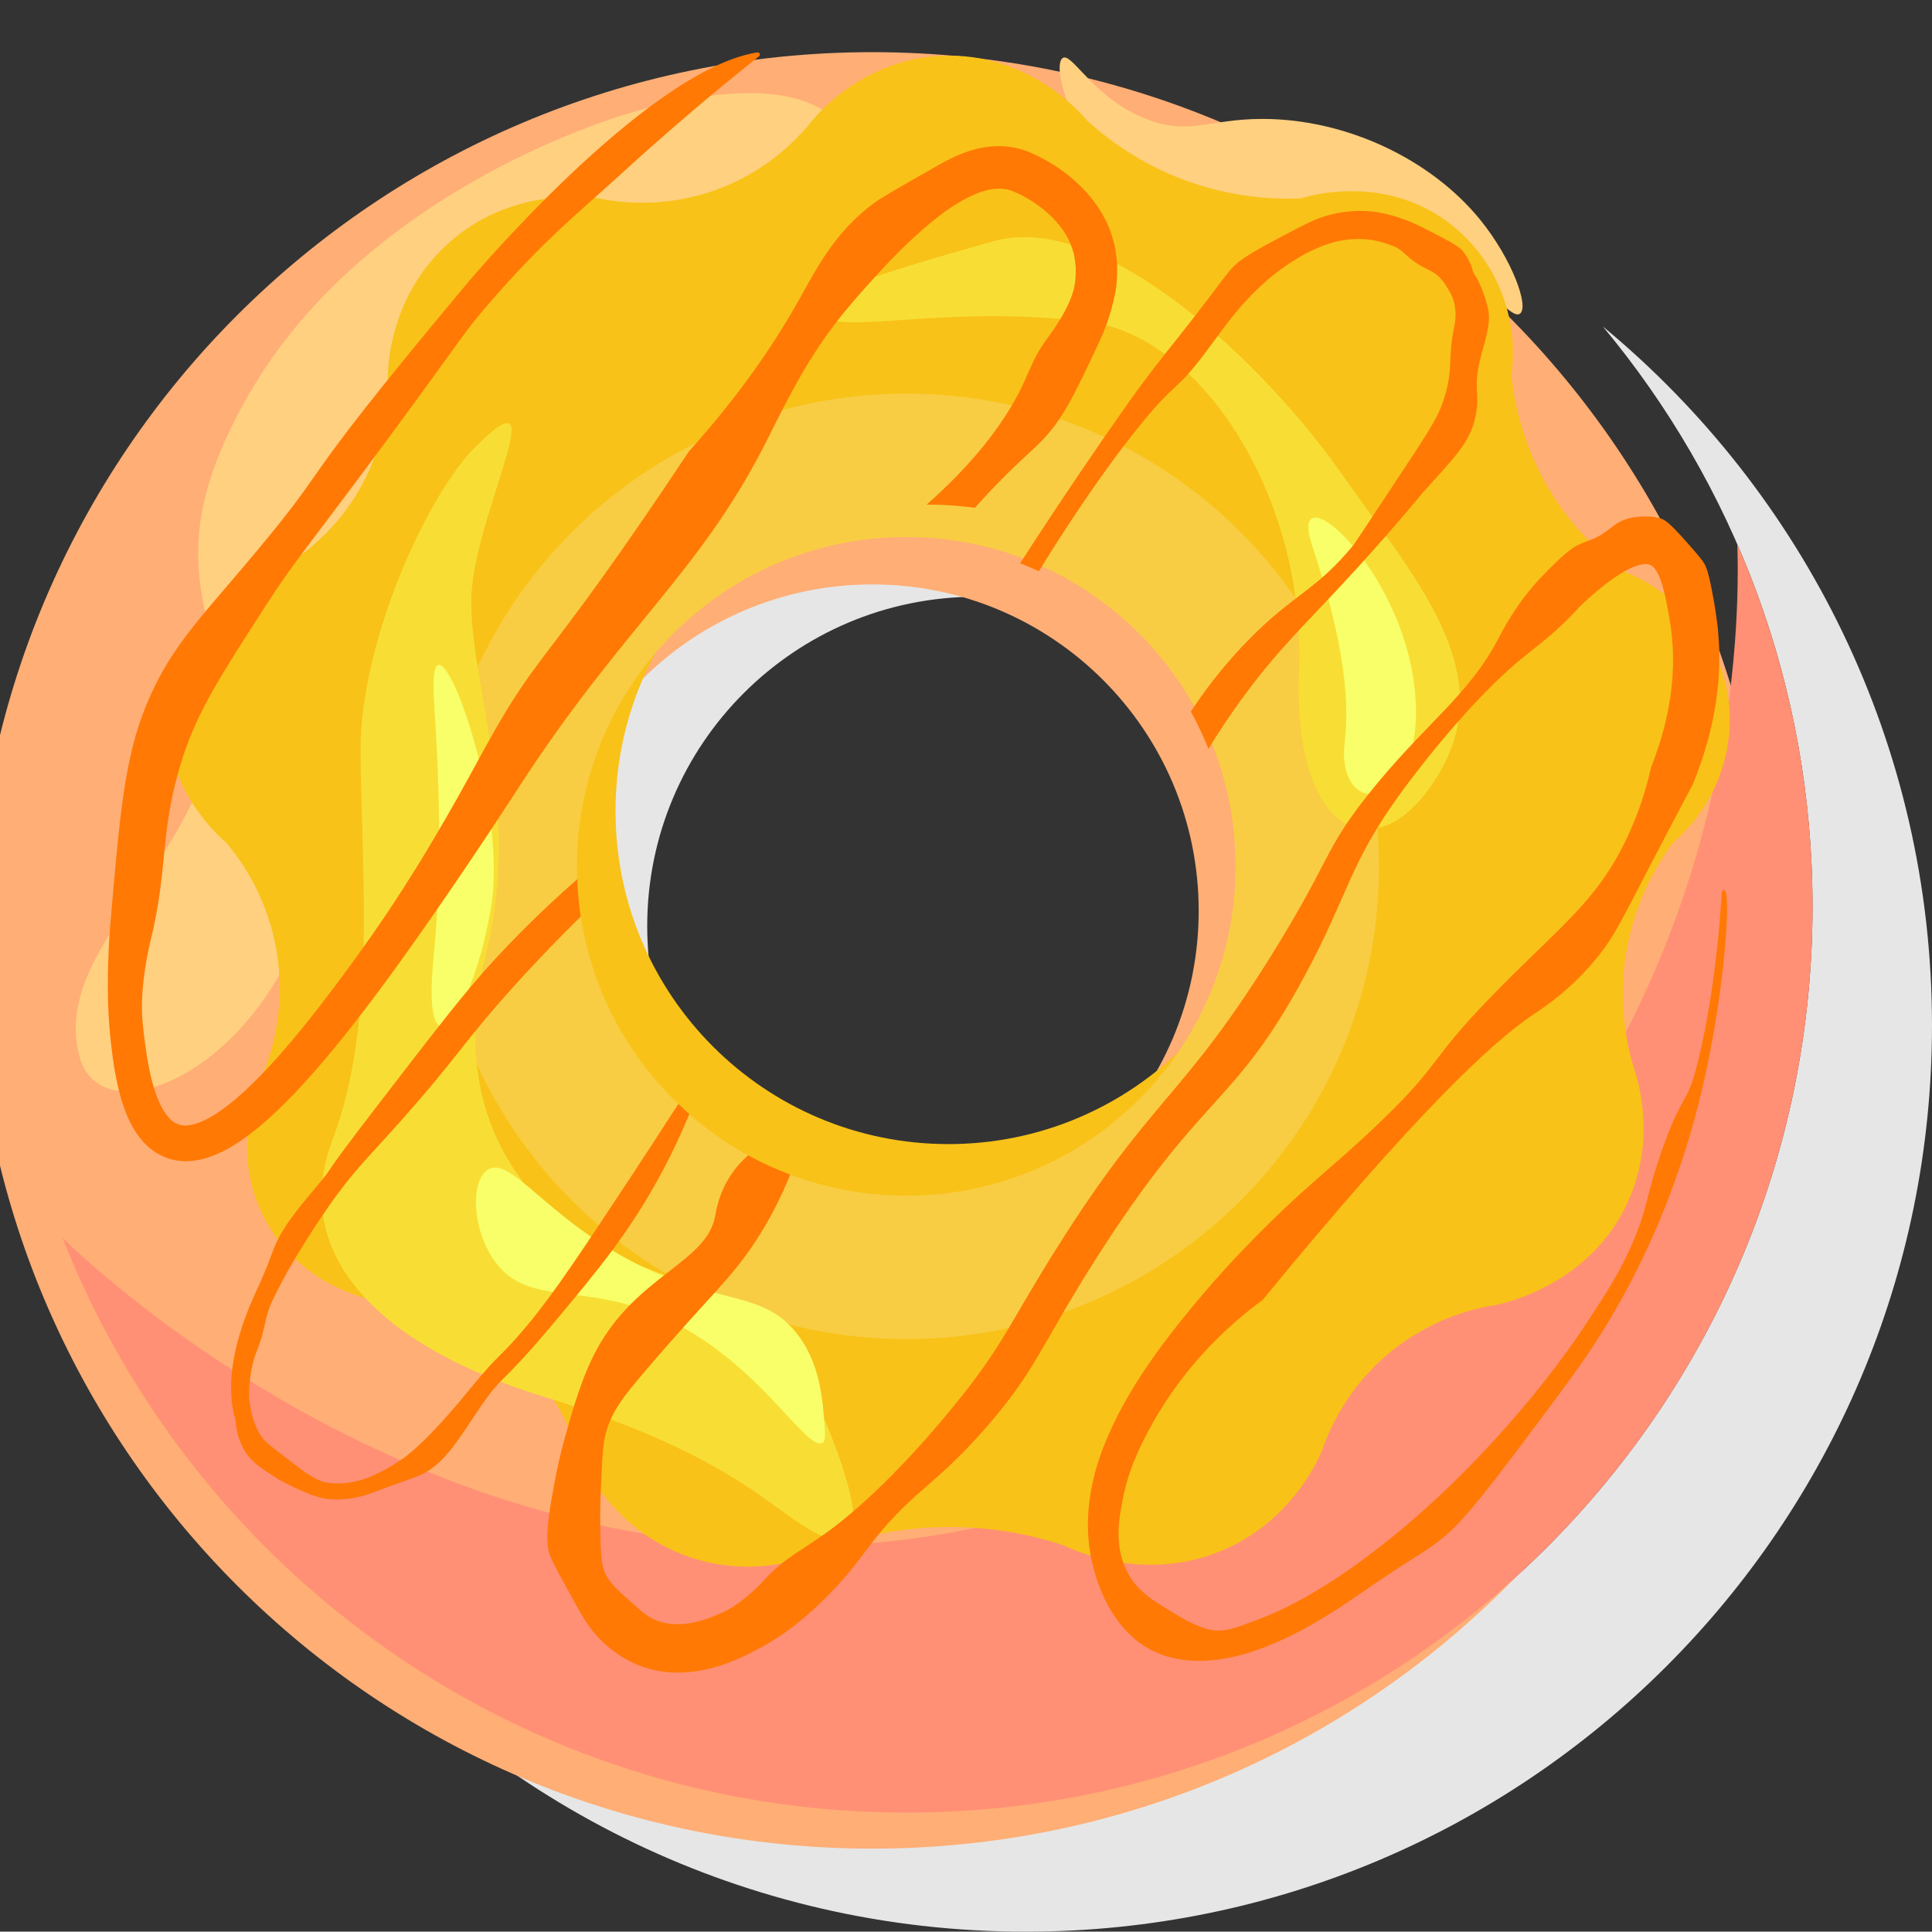 <?xml version="1.0" encoding="UTF-8" standalone="no"?>
<!-- Created with Inkscape (http://www.inkscape.org/) -->

<svg
   xmlns:dc="http://purl.org/dc/elements/1.1/"
   xmlns:cc="http://creativecommons.org/ns#"
   xmlns:rdf="http://www.w3.org/1999/02/22-rdf-syntax-ns#"
   xmlns:svg="http://www.w3.org/2000/svg"
   xmlns="http://www.w3.org/2000/svg"
   xmlns:sodipodi="http://sodipodi.sourceforge.net/DTD/sodipodi-0.dtd"
   xmlns:inkscape="http://www.inkscape.org/namespaces/inkscape"
   width="200.005mm"
   height="199.969mm"
   viewBox="0 0 200.005 199.969"
   version="1.1"
   id="svg1139"
   inkscape:version="0.92.5 (2060ec1f9f, 2020-04-08)"
   sodipodi:docname="orangeDonut.svg">
  <rect x="0" y="0" width="200.005" height="199.969" fill="#333333" stroke="none"/>
  <defs
     id="defs1133" />
  <sodipodi:namedview
     id="base"
     pagecolor="#ffffff"
     bordercolor="#666666"
     borderopacity="1.0"
     inkscape:pageopacity="0.0"
     inkscape:pageshadow="2"
     inkscape:zoom="0.35"
     inkscape:cx="193.6752"
     inkscape:cy="322.66037"
     inkscape:document-units="mm"
     inkscape:current-layer="layer1"
     showgrid="false"
     fit-margin-top="0"
     fit-margin-left="0"
     fit-margin-right="0"
     fit-margin-bottom="0"
     inkscape:window-width="1312"
     inkscape:window-height="704"
     inkscape:window-x="0"
     inkscape:window-y="27"
     inkscape:window-maximized="1" />
  <g
     inkscape:label="Layer 1"
     inkscape:groupmode="layer"
     id="layer1"
     transform="translate(-39.093,-87.402)">
    <path
       d="m 140.186,149.178 c 6.703,0 12.954,1.944 18.228,5.281 -6.248,-7.027 -15.36,-11.462 -25.502,-11.462 -18.828,0 -34.089,15.265 -34.089,34.092 0,12.125 6.339,22.779 15.875,28.825 -5.348,-6.022 -8.604,-13.959 -8.604,-22.645 0,-18.828 15.265,-34.092 34.092,-34.092"
       style="fill:#e6e6e6;fill-opacity:1;fill-rule:nonzero;stroke:none;stroke-width:0.035"
       id="path62"
       inkscape:connector-curvature="0"
       inkscape:transform-center-x="11.232994"
       inkscape:transform-center-y="-9.1508664" />
    <path
       d="m 205.019,121.196 c 13.554,16.267 21.71,37.197 21.71,60.029 0,51.816 -42.005,93.821 -93.821,93.821 -22.698,0 -43.512,-8.061 -59.739,-21.477 17.212,20.655 43.123,33.803 72.107,33.803 51.816,0 93.821,-42.009 93.821,-93.821 0,-29.118 -13.264,-55.146 -34.078,-72.355"
       style="fill:#e6e6e6;fill-opacity:1;fill-rule:nonzero;stroke:none;stroke-width:0.035"
       id="path64"
       inkscape:connector-curvature="0"
       inkscape:transform-center-x="-16.282088"
       inkscape:transform-center-y="20.676494" />
    <g
       id="g66"
       transform="matrix(0.037,0,0,-0.037,-263.53,695.902)"
       inkscape:transform-center-x="6.9373039"
       inkscape:transform-center-y="-2.3839082">
      <path
         d="m 10619.6,12984.4 c -504.4,0 -913.17,408.8 -913.17,913.2 0,504.4 408.77,913.2 913.17,913.2 504.4,0 913.2,-408.8 913.2,-913.2 0,-504.4 -408.8,-913.2 -913.2,-913.2 z m 0,3315.6 c -1387.99,0 -2513.2,-1125.2 -2513.2,-2513.2 0,-1388 1125.21,-2513.2 2513.2,-2513.2 1388,0 2513.2,1125.2 2513.2,2513.2 0,1388 -1125.2,2513.2 -2513.2,2513.2"
         style="fill:#ffae75;fill-opacity:1;fill-rule:nonzero;stroke:none"
         id="path68"
         inkscape:connector-curvature="0" />
    </g>
    <path
       d="m 218.95,143.766 c 0.219,7.751 0.325,41.797 -25.492,70.732 -5.295,5.941 -23.523,24.934 -53.453,31.094 -51.471,10.594 -90.709,-26.402 -94.43,-30.028 13.705,34.83 47.642,59.482 87.336,59.482 51.816,0 93.821,-42.002 93.821,-93.821 0,-13.317 -2.78,-25.982 -7.782,-37.458"
       style="fill:#ff9075;fill-opacity:1;fill-rule:nonzero;stroke:none;stroke-width:0.035"
       id="path70"
       inkscape:connector-curvature="0"
       inkscape:transform-center-x="3.6971278"
       inkscape:transform-center-y="25.798824" />
    <g
       id="g72"
       transform="matrix(0.037,0,0,-0.037,-263.53,695.902)"
       inkscape:transform-center-x="49.973322"
       inkscape:transform-center-y="-38.232248">
      <path
         d="m 9969.81,16137.8 c -178.82,-48.1 -794.51,-273.5 -1094.09,-794.5 -299.57,-521 -19.53,-638.3 -104.19,-989.9 -84.67,-351.7 -442.86,-579.6 -371.22,-859.7 71.64,-280 683.92,41.5 677.72,693 -6.2,651.5 530.43,1228.2 530.43,1228.2 0,0 976.54,305.4 986.54,449.4 10,143.9 -22,435.7 -625.19,273.5"
         style="fill:#ffd080;fill-opacity:1;fill-rule:nonzero;stroke:none"
         id="path74"
         inkscape:connector-curvature="0" />
    </g>
    <g
       id="g76"
       transform="matrix(0.037,0,0,-0.037,-263.53,695.902)"
       inkscape:transform-center-x="-32.32555"
       inkscape:transform-center-y="-76.181769">
      <path
         d="m 11260.7,16011.1 c 23.9,-24.7 96.9,-93.7 305.2,-140.7 247,-55.6 287,9.2 452.4,-37.4 258.3,-72.6 378.7,-291.5 413.7,-264.4 25.9,20.2 -23.4,154.1 -111.6,262.5 -137.2,168.7 -374.1,282.4 -610.2,282.1 -148.9,-0.2 -202,-45.6 -318.4,-2.3 -151.2,56.2 -212.9,189.1 -239.2,172.9 -26.3,-16.2 5.5,-166.6 108.1,-272.7"
         style="fill:#ffd080;fill-opacity:1;fill-rule:nonzero;stroke:none"
         id="path78"
         inkscape:connector-curvature="0" />
    </g>
    <g
       id="g80"
       transform="matrix(0.037,0,0,-0.037,-263.53,695.902)"
       inkscape:transform-center-x="6.9402152"
       inkscape:transform-center-y="-6.5157768">
      <path
         d="m 10832.6,13244.9 c -514.4,0 -931.44,417 -931.44,931.5 0,514.5 417.04,931.6 931.44,931.6 514.6,0 931.6,-417.1 931.6,-931.6 0,-514.5 -417,-931.5 -931.6,-931.5 z m 2171.9,1296.6 c -56.7,215.9 -257.7,295.9 -277.7,303.5 v 0 c -54.9,39.2 -149.4,117.7 -223,248.2 -69.5,123.2 -89.2,237.7 -95.8,303.8 h 0.1 c 21.6,164.6 -45.5,327.9 -175.9,426 -182.6,137.4 -392.6,74.4 -412.9,68 v 0 c -70.1,-3.1 -189.4,0.5 -325.4,50.9 -131.6,48.6 -222.3,120.1 -273.6,167.1 v 0 c -17,20.4 -164.9,191 -405.4,180.8 -215.6,-9.1 -342.9,-156.6 -363,-180.8 v 0 c -33.9,-42.7 -118.9,-138.4 -265,-192.6 -150.4,-55.8 -280.82,-36.4 -334.03,-25.4 v 0 c -29.4,4.3 -246.07,31.9 -421.35,-127.4 -157.67,-143.3 -166.39,-332.9 -167.36,-366.6 v 0 c 1.83,-55.5 -1.77,-175.3 -70.28,-303.8 -79.7,-149.6 -200.07,-222.3 -248.42,-248.2 h -0.01 c -157.7,-54.1 -272.04,-191.5 -294.74,-354.4 -33.46,-240.2 151.83,-394.9 161.29,-402.5 h 0.01 c 37.52,-44.5 106.22,-138.3 135.74,-276.5 34.98,-163.7 -4.99,-296.3 -25.06,-351.2 v 0 c -8.23,-15.4 -113.64,-220.4 -0.39,-429.6 120.76,-223.1 373.63,-235.6 384.65,-236 h 0.01 c 52.64,-6.7 192.69,-31.7 319.76,-145.9 109.6,-98.5 152.5,-212.1 168.5,-263.8 v 0 c 11.86,-28.8 95.15,-222.6 315.18,-296.3 205.5,-68.9 377.4,17.9 407,33.5 v 0 c 72.4,23.9 180.9,50.8 314.5,51.3 137.8,0.6 249.4,-27 322.9,-51.3 v 0 c 28.8,-14 235.7,-109.9 457.9,-8.1 174.6,80.1 246.7,231 264.3,270.9 v 0 c 17.5,51.9 65.6,171.2 185.4,272.3 121.3,102.3 248.7,129.2 302.8,137.4 h 0.1 c 25.9,5.3 262.7,58.2 367.7,286.9 81.1,176.9 29.4,341.3 16.6,378.7 v 0 c -18.6,61.5 -47.6,187.8 -16.6,342.7 27.4,137.6 89.6,234.7 127.2,285 v 0 c 130.9,114.3 187.1,290.5 144.3,453.4"
         style="fill:#f8c218;fill-opacity:1;fill-rule:nonzero;stroke:none"
         id="path82"
         inkscape:connector-curvature="0" />
    </g>
    <path
       d="m 132.911,211.182 c -18.828,0 -34.089,-15.265 -34.089,-34.092 0,-18.828 15.261,-34.092 34.089,-34.092 18.831,0 34.092,15.265 34.092,34.092 0,18.828 -15.261,34.092 -34.092,34.092 z m 0,-83.033 c -27.026,0 -48.937,21.911 -48.937,48.941 0,27.026 21.911,48.937 48.937,48.937 27.03,0 48.941,-21.911 48.941,-48.937 0,-27.03 -21.911,-48.941 -48.941,-48.941"
       style="fill:#f8cd43;fill-opacity:1;fill-rule:nonzero;stroke:none;stroke-width:0.035"
       id="path84"
       inkscape:connector-curvature="0"
       inkscape:transform-center-x="6.9379213"
       inkscape:transform-center-y="-6.5191464" />
    <g
       id="g86"
       transform="matrix(0.035,0,0,-0.035,-263.53,695.902)"
       inkscape:transform-center-x="36.373169"
       inkscape:transform-center-y="0.42704681">
      <path
         d="m 10052.4,16063.8 c -143.94,-143.6 -339.53,-575.6 -339.53,-894.6 0,-319 51.45,-802.5 -82.3,-1152.4 -133.77,-349.8 152.78,-617.3 621.73,-761.4 468.8,-144 633.5,-288 736.4,-360.1 102.9,-72 285.2,-174.9 106.6,267.6 -178.6,442.4 -513.4,424.4 -711.2,551.7 -198,127.3 -414.01,394.8 -300.9,847.5 113.2,452.8 -61.7,836 -41.1,1081.7 20.6,245.6 246.9,656.2 10.3,420"
         style="fill:#f8de34;fill-opacity:1;fill-rule:nonzero;stroke:none"
         id="path88"
         inkscape:connector-curvature="0" />
    </g>
    <g
       id="g90"
       transform="matrix(0.036,0,0,-0.036,-263.53,695.902)"
       inkscape:transform-center-x="-16.310709"
       inkscape:transform-center-y="-40.542267">
      <path
         d="m 10827.6,15977.3 c 123.3,-10.2 374,41.3 707.7,0 333.5,-41.3 626.8,-516.4 606.5,-1001.7 -20.2,-485.2 232.5,-587.5 404.4,-293.8 171.9,293.8 -70.8,556.7 -283.1,860 -212.2,303.3 -677.3,758.2 -1000.9,667.2 -323.4,-91 -716.5,-208.5 -434.6,-231.7"
         style="fill:#f8de34;fill-opacity:1;fill-rule:nonzero;stroke:none"
         id="path92"
         inkscape:connector-curvature="0" />
    </g>
    <path
       d="m 83.974,158.315 c 0.014,3.408 1.308,15 0,28.229 -1.308,13.229 4.147,5.955 5.965,-5.32 1.817,-11.271 -6,-31.556 -5.965,-22.909"
       style="fill:#f8ff69;fill-opacity:1;fill-rule:nonzero;stroke:none;stroke-width:0.035"
       id="path94"
       inkscape:connector-curvature="0"
       inkscape:transform-center-x="52.857532"
       inkscape:transform-center-y="-8.6692631" />
    <path
       d="m 174.67,142.997 c 0.377,1.623 4.667,12.693 3.637,21.138 -1.034,8.442 8.445,7.461 7.271,-5.094 -1.175,-12.552 -12.4,-22.475 -10.908,-16.044"
       style="fill:#f8ff69;fill-opacity:1;fill-rule:nonzero;stroke:none;stroke-width:0.035"
       id="path96"
       inkscape:connector-curvature="0"
       inkscape:transform-center-x="-40.254908"
       inkscape:transform-center-y="-28.302617" />
    <path
       d="m 90.303,217.956 c 3.588,4.971 9.444,1.898 18.182,6.181 9.327,4.572 14.03,13.444 15.741,12.64 0.226,-0.109 0.314,-0.533 0.261,-1.365 -0.205,-3.048 -0.469,-7.01 -3.048,-10.139 -2.766,-3.355 -6.107,-3.154 -11.578,-5.002 -12.862,-4.353 -17.515,-13.564 -20.285,-11.772 -1.798,1.168 -1.623,6.202 0.727,9.458"
       style="fill:#f8ff69;fill-opacity:1;fill-rule:nonzero;stroke:none;stroke-width:0.035"
       id="path98"
       inkscape:connector-curvature="0"
       inkscape:transform-center-x="33.417274"
       inkscape:transform-center-y="38.941182" />
    <g
       id="g100"
       transform="matrix(0.037,0,0,-0.037,-263.53,695.902)"
       inkscape:transform-center-x="39.55576"
       inkscape:transform-center-y="-30.095839">
      <path
         d="m 9027.82,13413.4 c 59.65,65.2 114.41,133.2 167.4,202.2 52.9,69.1 103.74,139.3 153.54,210 160.58,228.1 288.56,428.1 289.42,429.4 286.04,438.1 495.72,586.6 679.92,945.8 44.5,86.8 107.6,225.6 206.4,351 36.8,46.7 94.4,111.9 147.4,167.3 18.2,18.9 48.2,49.4 89.4,85.4 30.7,26.7 62.5,51.5 95.1,71.6 32.5,20 66.4,35.5 97,40.4 15.2,2.4 29.3,2.3 42.2,-0.3 11.4,-2.2 28.6,-9.7 44.7,-18 65.1,-34.6 121.4,-88.9 139.8,-151.4 5.4,-15.5 7.1,-32.2 8.6,-49 0,0 1.5,-26 -3.5,-52.4 -11,-59.2 -66.2,-133 -73.6,-143 -50.4,-68.1 -48.3,-95 -91.1,-172.4 -39.2,-70.8 -110.6,-174 -249.2,-296.2 2.8,0 5.5,0.2 8.3,0.2 43,0 85.3,-3.2 126.9,-8.9 7.7,8.5 19.4,21.5 33.8,37 79.8,85.3 117.6,113.7 154,151.1 59.4,61.1 93,132.8 160.4,276.4 11.6,24.9 32.3,73.5 44.6,136.9 4.7,24.4 5.7,50.2 5.4,76.1 -1.7,26 -4.7,52.4 -13,77.8 -7.2,25.7 -18.5,49.9 -31.9,72.2 -13.2,22.7 -29.4,42.6 -46.6,61.1 -34.6,36.9 -74.3,66 -117.7,89.2 -11,5.8 -22,11.3 -34.1,16.2 -11.5,5.1 -26.2,9.8 -40.8,13.1 -29.2,6.3 -58.9,6.1 -86,1.8 -56.9,-9.1 -103.1,-34.6 -140.5,-56 -100.2,-57.1 -150.4,-85.7 -169.4,-99.9 -112.2,-82.8 -164,-189 -212,-274.3 -60.1,-106.7 -155,-253 -306.2,-420.8 -408.75,-615 -412.68,-542.8 -569.55,-827.6 -48.4,-87.9 -144.71,-270.3 -277.32,-467.7 -61.07,-90.9 -115.16,-163.1 -148.89,-208 -51.06,-67.9 -103.65,-134.5 -159.53,-196.8 -27.91,-31.1 -56.75,-61 -86.69,-88.8 -29.95,-27.4 -61.27,-53 -93.36,-71.9 -31.79,-19 -65.14,-29.3 -86.5,-24.1 -5.56,1 -10.38,3.8 -15.69,6 -2.42,1.8 -4.9,3.5 -7.5,5.1 -2.54,1.8 -4.82,4.6 -7.39,6.8 -9.69,10.1 -19.12,23.6 -26.73,39.8 -15.32,32.4 -25.78,71.2 -33.15,111.1 -3.87,20 -6.79,40.5 -9.63,61.2 0,0 -4.37,32.5 -7.01,62.5 -8.6,97.7 21.69,219.3 21.69,219.3 52.79,212.1 24.39,312.3 91.79,519.1 41.74,128 103.8,224.3 227.92,417 91.32,141.7 113.05,157 359.26,491.1 198.7,269.6 196.55,276 265.52,355.9 159.19,184.4 253.77,257.3 366.86,360.7 126.7,115.8 257,227.8 391.8,334.4 2.7,2.2 3.3,6.3 1.2,9.2 0,0 -2,2.7 -9.3,1.5 -313.96,-53.9 -811.72,-649.7 -811.72,-649.7 -543.01,-650 -327.8,-444 -649.32,-820.7 -112.98,-132.4 -184.98,-211.1 -243.9,-352.7 -62.02,-149.1 -75.57,-308.6 -102.69,-627.7 0,0 -11.78,-138.4 -2.32,-265.8 1.67,-22.5 3.76,-43.9 6.38,-65.8 2.68,-22 5.46,-44.1 9.44,-66.4 3.79,-22.3 8.46,-44.8 14.7,-67.5 5.84,-22.6 14.08,-45.5 24.3,-68.3 10.41,-22.8 24.59,-45.9 44.41,-67 5.36,-5.1 10.27,-10.4 16.23,-15.1 6.22,-4.6 12.55,-9.1 18.95,-13.3 13.89,-7.4 28.46,-14.3 44.02,-17.8 15.52,-3.5 31.12,-4.5 46.06,-3.7 14.71,1.1 29.05,3.4 42.07,7.2 26.41,7.3 49.51,18.2 70.74,30.3 42.28,24.5 77.97,53.7 111.71,83.8 33.48,30.4 64.66,62.2 94.46,94.8"
         style="fill:#ff7904;fill-opacity:1;fill-rule:nonzero;stroke:none"
         id="path102"
         inkscape:connector-curvature="0" />
    </g>
    <g
       id="g104"
       transform="matrix(0.036,0,0,-0.036,-263.53,695.902)"
       inkscape:transform-center-x="-29.49643"
       inkscape:transform-center-y="-47.023336">
      <path
         d="m 11339.6,15282.9 c 18.3,-7 36.3,-14.6 54.1,-22.7 0.1,0.2 0.2,0.4 0.3,0.6 0.5,0.6 151.5,251 300,430.9 93.5,113.3 92.2,84.9 168,183.5 54.5,70.7 92,133 172,207.5 16.8,15.7 51,45.2 100,75.4 35,21.6 71.7,38.4 109.2,48.4 37.6,9.9 75.9,11.8 113.4,5.2 8.1,-1.5 18.3,-4.1 27.6,-6.8 0,0 15.6,-4.6 28.3,-9.6 22.1,-8.6 31.1,-21.8 53.3,-39.2 41.2,-32.3 60.9,-27.2 87.7,-59.4 7.5,-9 12.6,-17.4 15.6,-23 l 7,-12 c 1.5,-2.7 3.8,-7 6,-12.4 16.3,-39.1 8,-76.6 4.8,-91.7 -17.5,-86.1 -1.3,-108.9 -25.4,-192 -16.7,-56.9 -36.5,-87.9 -124.2,-220.6 -90.2,-136.6 -135.4,-204.9 -137.9,-208.1 -109.1,-133.7 -172.8,-140.6 -306.2,-277.5 -45.7,-47 -103.8,-113.6 -162.7,-202.8 19.2,-34.5 36,-70.3 50.8,-107.2 23.2,38.1 60.7,96.9 111.9,165.3 100.4,134.2 174.2,199.5 314.5,353.2 46.1,50.5 113.1,125.5 191.8,220.4 93.8,103.9 133.8,142.8 149.7,217 13.8,64.6 -7.5,77.8 13.4,164.8 12.2,50.2 32,99.1 22.8,143.7 -7.7,37.2 -24,72.1 -24,72.1 -2.9,5.6 -5.5,11.5 -8.7,17 l -9.9,16.3 c -8,31.9 -22,52 -32.3,63.8 -11.8,13.6 -42.7,29.4 -103.6,60.6 -17.5,8.9 -38.6,19.7 -66,29.3 -11.3,4 -22.7,7.7 -34.3,10.9 -11.9,3.2 -22.9,5.9 -36.4,8.3 -49.2,7.9 -100.5,4.3 -147.5,-9.1 -34.3,-9.8 -66.6,-26.3 -129.7,-59.8 -44.8,-23.9 -79,-42.1 -106.5,-60.4 -50.9,-34 -47.7,-47.8 -185,-221 -44.4,-56.1 -87.5,-108.6 -148.4,-194.1 -5.5,-7.7 -9.5,-13.5 -12.1,-17.2 -74.3,-105.5 -177.4,-255.7 -301.4,-447.6"
         style="fill:#ff7904;fill-opacity:1;fill-rule:nonzero;stroke:none"
         id="path106"
         inkscape:connector-curvature="0" />
    </g>
    <path
       d="m 217.592,179.531 c -0.095,-0.018 -0.25,0.106 -0.258,0.233 -0.191,3.549 -0.924,11.952 -2.766,18.669 -0.878,3.203 -1.429,2.378 -3.415,8.005 -1.725,4.9 -1.443,5.905 -3.052,9.638 -1.302,3.013 -2.663,5.087 -4.664,8.139 -1.714,2.614 -3.591,5.126 -5.567,7.556 -3.965,4.84 -8.319,9.384 -13.067,13.43 -2.378,2.021 -4.851,3.919 -7.429,5.627 -1.298,0.84 -2.611,1.655 -3.965,2.364 -1.348,0.73 -2.734,1.365 -4.138,1.891 -2.067,0.769 -3.097,1.168 -4.255,1.115 -0.332,-0.014 -1.545,-0.099 -3.926,-1.513 -2.593,-1.542 -4.191,-2.494 -5.239,-4.434 -1.549,-2.865 -0.889,-6.008 -0.349,-8.445 0.314,-1.415 0.818,-2.808 1.425,-4.166 0.589,-1.284 1.288,-2.621 2.113,-3.986 3.309,-5.457 7.408,-9.215 10.777,-11.695 15.797,-19.262 23.643,-26.578 27.884,-29.45 1.094,-0.741 4.124,-2.66 6.967,-6.279 1.524,-1.944 2.212,-3.376 5.069,-8.876 1.023,-1.968 2.603,-4.999 4.597,-8.759 l 0.462,-1.164 0.413,-1.189 c 0.293,-0.787 0.497,-1.609 0.741,-2.413 0.109,-0.409 0.198,-0.826 0.3,-1.235 0.099,-0.413 0.194,-0.826 0.261,-1.249 l 0.222,-1.256 0.155,-1.274 0.078,-0.635 0.039,-0.642 c 0.021,-0.427 0.053,-0.857 0.071,-1.284 -0.014,-0.861 0.025,-1.722 -0.056,-2.579 -0.035,-0.43 -0.049,-0.861 -0.099,-1.288 l -0.169,-1.281 c -0.056,-0.445 -0.123,-0.822 -0.191,-1.221 -0.067,-0.402 -0.141,-0.808 -0.222,-1.224 -0.198,-1.012 -0.37,-1.898 -0.656,-2.6 -0.215,-0.533 -0.787,-1.185 -1.923,-2.473 -1.891,-2.134 -2.318,-2.378 -2.783,-2.522 -0.758,-0.236 -1.566,-0.205 -1.923,-0.187 -0.332,0.014 -0.977,0.046 -1.697,0.289 -0.917,0.318 -1.319,0.766 -2.021,1.27 -1.185,0.854 -1.841,0.875 -2.949,1.415 -0.589,0.289 -1.587,1.03 -3.792,3.351 -2.551,2.688 -3.99,5.549 -4.381,6.294 -3.129,6.015 -7.839,8.999 -13.603,16.302 -4.456,5.644 -3.739,6.519 -9.578,15.974 -9.539,15.452 -12.629,15.035 -22.62,30.953 -4.65,7.401 -5.45,9.832 -9.927,15.413 -1.415,1.76 -7.327,9.13 -13.589,13.744 -2.843,2.092 -4.632,2.79 -6.685,5.073 -0.088,0.099 -1.887,2.106 -3.877,3.15 -0.91,0.476 -1.891,0.815 -1.891,0.815 -0.631,0.222 -1.256,0.395 -1.87,0.504 -1.228,0.212 -2.371,0.145 -3.397,-0.226 -0.953,-0.339 -1.573,-0.889 -2.815,-2.004 -1.439,-1.298 -2.159,-1.947 -2.603,-2.875 -0.427,-0.893 -0.462,-2.064 -0.519,-4.367 -0.046,-1.968 0.014,-3.489 0.042,-4.135 0.131,-2.935 0.198,-4.406 0.385,-5.408 0.487,-2.593 1.856,-4.307 4.166,-7.017 6.738,-7.913 8.767,-9.391 11.381,-13.349 1.725,-2.607 2.886,-5.059 3.683,-7.048 -1.506,-0.564 -2.96,-1.231 -4.353,-1.997 -0.49,0.43 -1.196,1.125 -1.841,2.12 -1.228,1.887 -1.485,3.687 -1.58,4.198 -0.893,4.787 -8.114,6.128 -12.273,13.818 -1.52,2.812 -2.455,6.149 -3.26,9.024 -0.557,1.976 -0.787,3.168 -1.147,5.031 -0.935,4.83 -0.72,6.131 -0.501,6.946 0.169,0.646 0.72,1.651 1.82,3.658 1.365,2.498 2.06,3.732 2.861,4.667 1.235,1.443 2.893,2.713 4.84,3.429 1.944,0.723 4.068,0.808 5.951,0.487 1.894,-0.325 3.602,-0.984 5.179,-1.757 2.046,-1.005 3.549,-2.039 4.389,-2.671 4.184,-3.15 6.964,-6.96 7.595,-7.814 4.787,-6.466 6.932,-6.442 12.682,-13.053 5.055,-5.81 5.521,-8.266 11.137,-17.127 11.222,-17.706 14.386,-15.822 21.77,-29.556 4.59,-8.53 4.561,-11.479 9.867,-18.81 0.522,-0.723 6.216,-8.534 11.818,-13.363 2.145,-1.852 3.824,-2.875 6.269,-5.479 0.205,-0.215 1.111,-1.274 3.288,-2.953 1.115,-0.854 2.314,-1.602 3.288,-1.877 0.243,-0.081 0.448,-0.099 0.635,-0.123 0.169,0.004 0.325,-0.007 0.43,0.035 0.236,0.053 0.385,0.159 0.624,0.423 0.233,0.282 0.48,0.776 0.681,1.365 0.201,0.589 0.367,1.274 0.515,1.993 l 0.215,1.111 c 0.067,0.377 0.141,0.776 0.183,1.118 l 0.155,1.069 c 0.042,0.356 0.057,0.72 0.092,1.076 0.078,0.716 0.046,1.443 0.07,2.163 l -0.053,1.083 -0.025,0.543 -0.06,0.543 -0.12,1.083 -0.183,1.079 c -0.049,0.36 -0.131,0.72 -0.215,1.076 -0.081,0.356 -0.155,0.716 -0.243,1.072 -0.212,0.709 -0.377,1.429 -0.631,2.127 l -0.356,1.055 -0.402,1.044 c -0.409,1.859 -1.157,4.551 -2.611,7.553 -3.002,6.195 -6.639,8.788 -12.922,15.138 -7.885,7.966 -5.666,7.426 -12.442,13.952 -5.175,4.985 -7.793,6.576 -14.097,13.113 -0.776,0.808 -3.334,3.468 -6.354,7.228 -2.021,2.515 -3.962,5.126 -5.616,7.973 -0.84,1.415 -1.598,2.893 -2.247,4.431 -0.656,1.538 -1.206,3.147 -1.552,4.826 -0.353,1.672 -0.519,3.411 -0.427,5.154 0.039,0.437 0.06,0.871 0.116,1.305 l 0.215,1.295 c 0.102,0.423 0.215,0.847 0.325,1.27 0.106,0.42 0.24,0.811 0.385,1.224 0.589,1.633 1.415,3.235 2.632,4.625 0.607,0.688 1.309,1.323 2.106,1.838 0.406,0.247 0.811,0.494 1.252,0.667 l 0.653,0.275 c 0.219,0.095 0.448,0.138 0.67,0.205 1.806,0.512 3.637,0.494 5.345,0.243 1.714,-0.254 3.341,-0.748 4.879,-1.372 1.545,-0.614 3.027,-1.333 4.441,-2.141 2.088,-1.189 3.591,-2.205 4.131,-2.579 6.879,-4.773 7.281,-4.646 9.476,-6.396 2.402,-1.909 5.316,-5.81 11.144,-13.614 3.316,-4.438 4.568,-6.364 5.493,-7.856 1.683,-2.723 3.21,-5.539 4.558,-8.435 1.355,-2.893 2.519,-5.87 3.538,-8.89 0.564,-1.672 1.595,-4.921 2.536,-9.207 2.032,-9.246 2.695,-19.022 1.958,-19.149"
       style="fill:#ff7904;fill-opacity:1;fill-rule:nonzero;stroke:none;stroke-width:0.035"
       id="path108"
       inkscape:connector-curvature="0"
       inkscape:transform-center-x="-16.966433"
       inkscape:transform-center-y="17.102971" />
    <path
       d="m 110.454,202.726 c -0.388,-0.339 -0.766,-0.688 -1.136,-1.041 -1.57,2.431 -3.147,4.858 -4.738,7.274 -5.355,8.114 -8.026,12.174 -10.816,15.536 -2.942,3.542 -2.738,2.709 -5.825,6.459 -1.156,1.404 -4.195,5.175 -6.869,7.253 0,0 -1.812,1.355 -3.941,2.191 -0.345,0.134 -0.701,0.212 -1.05,0.325 -0.354,0.081 -0.711,0.138 -1.066,0.201 -0.357,0.014 -0.715,0.07 -1.07,0.049 0,0 -0.544,-0.011 -1.06,-0.099 -1.098,-0.183 -2.474,-1.249 -2.99,-1.647 -3.066,-2.371 -3.374,-2.505 -3.859,-3.298 -0.478,-0.783 -0.706,-1.517 -0.821,-1.986 l -0.144,-0.519 -0.085,-0.536 c -0.026,-0.18 -0.065,-0.353 -0.081,-0.536 l -0.031,-0.547 c 0.011,-1.383 0.206,-2.469 0.385,-3.214 0.349,-1.446 0.618,-1.52 1.091,-3.411 0.281,-1.118 0.304,-1.563 0.684,-2.526 0.206,-0.522 0.41,-0.924 0.804,-1.704 0,0 0.547,-1.079 1.099,-2.053 2.486,-4.374 5.083,-7.863 5.083,-7.863 2.168,-2.91 3.303,-3.926 6.558,-7.581 5.977,-6.71 6.332,-7.99 11.753,-13.991 2.536,-2.808 4.879,-5.207 6.886,-7.176 -0.194,-1.266 -0.31,-2.558 -0.36,-3.866 -3.814,3.334 -6.71,6.311 -8.671,8.442 -2.964,3.217 -6.05,7.228 -12.223,15.258 -6.104,7.938 -3.98,5.546 -5.721,7.659 -1.921,2.328 -3.895,4.498 -4.846,6.996 -0.187,0.487 -0.59,1.665 -1.328,3.306 -0.358,0.797 -0.556,1.217 -0.992,2.215 -0.324,0.741 -0.593,1.513 -0.871,2.279 -0.244,0.78 -0.494,1.559 -0.673,2.367 -0.374,1.602 -0.595,3.274 -0.488,4.974 l 0.046,0.635 c 0.022,0.212 0.068,0.423 0.102,0.635 l 0.111,0.635 0.179,0.624 c 0.041,0.741 0.213,1.916 0.915,3.101 0.726,1.224 1.664,1.817 3.539,3.006 0,0 2.66,1.528 4.694,1.976 0.427,0.095 0.865,0.081 1.299,0.106 0.435,0.014 0.865,-0.053 1.296,-0.078 0.422,-0.078 0.847,-0.148 1.261,-0.25 0.618,-0.152 1.062,-0.335 1.21,-0.392 1.572,-0.603 4.088,-1.464 4.838,-1.774 2.672,-1.118 4.322,-4.244 6.448,-7.306 2.289,-3.298 1.904,-1.866 7.506,-8.558 4.367,-5.218 7.666,-9.193 10.82,-14.954 1.485,-2.713 2.512,-5.041 3.15,-6.593"
       style="fill:#ff7904;fill-opacity:1;fill-rule:nonzero;stroke:none;stroke-width:0.035"
       id="path110"
       inkscape:connector-curvature="0"
       inkscape:transform-center-x="53.117136"
       inkscape:transform-center-y="26.919848" />
  </g>
</svg>
